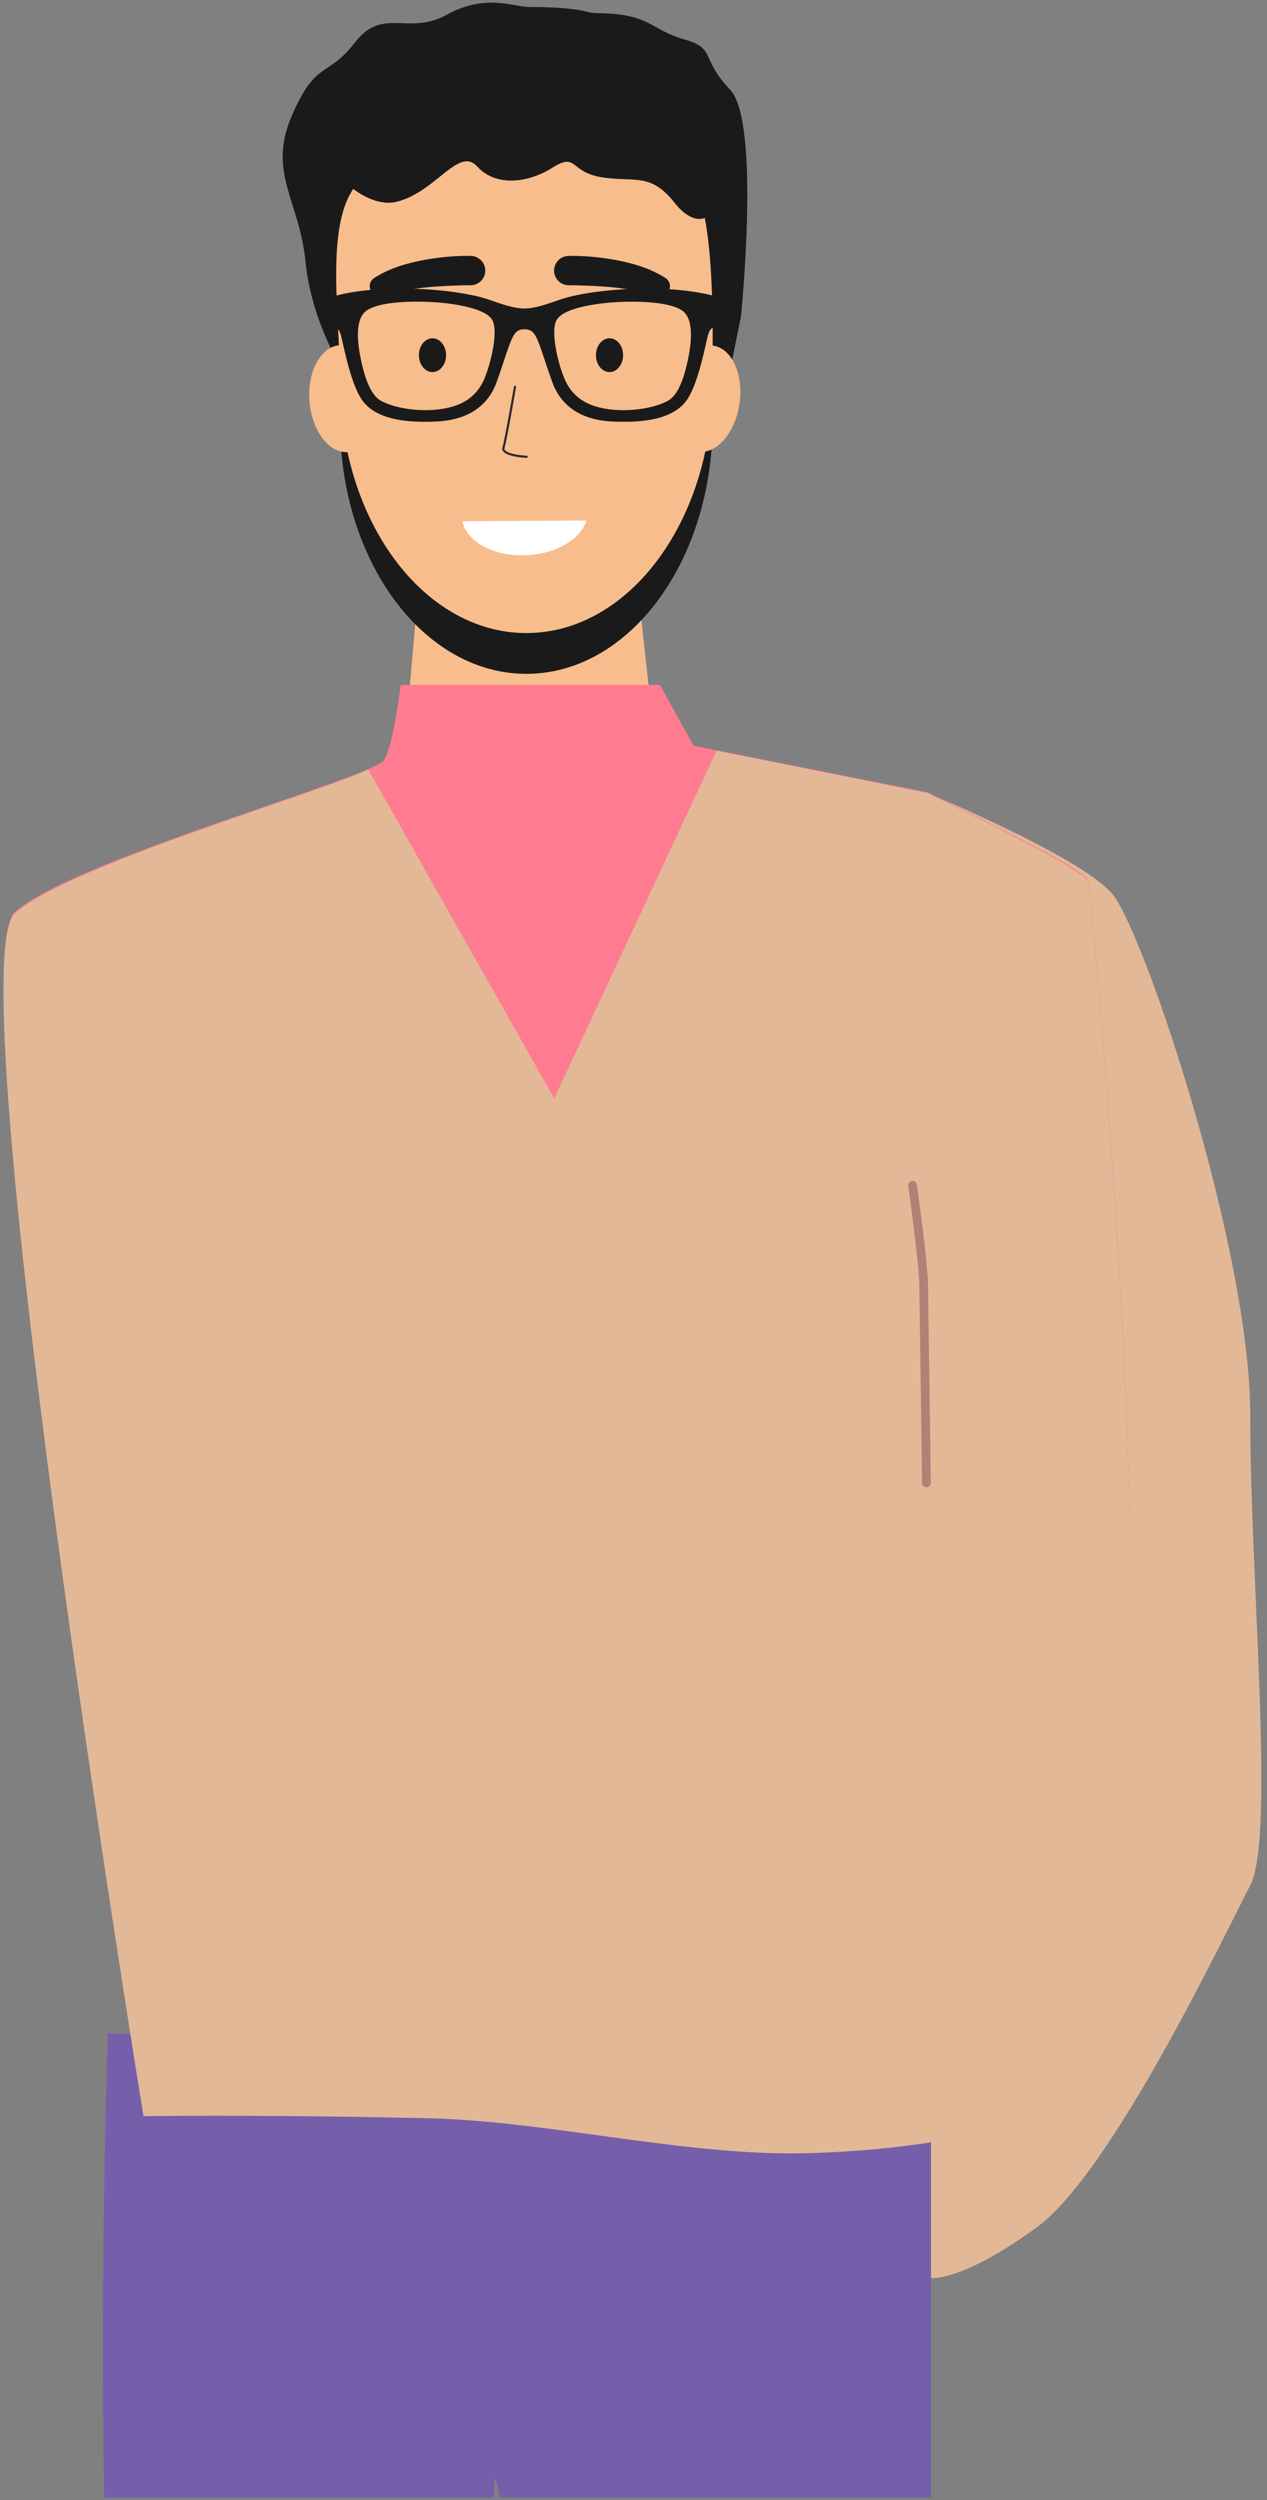 <svg width="215" height="424" fill="none" xmlns="http://www.w3.org/2000/svg"><rect width="100%" height="100%" fill="#808080" stroke="none"/><path d="M111.989 133.72l-44.008.778 3.11-36.024h37.011l3.887 35.246z" fill="#F8BD8C"/><path d="M120.917 71.657c0 23.539-14.15 42.62-31.602 42.62-17.451 0-31.601-19.081-31.601-42.62 0-9.771-2.346-24.743 1.754-31.932 5.777-10.128 19.636-10.688 29.844-10.688 10.152 0 22.173-2.368 27.954 7.668 4.162 7.215 3.651 25.107 3.651 34.952z" fill="#1A1A1A"/><path d="M125.73 53.735s3.372-33.033-1.816-38.495c-5.185-5.462-2.295-7.023-7.888-8.585-5.593-1.562-5.673-4.423-14.892-4.423-1.589 0-2.36-1.039-11.182-1.039-2.854 0-7.52-2.342-14.132 1.3-6.611 3.643-10.825-1.429-15.587 4.714-4.766 6.147-6.578 2.829-10.726 12.453-4.148 9.624 1.298 14.305 2.335 24.71 1.037 10.404 6.49 18.728 6.49 18.728l65.924-2.118 1.474-7.245z" fill="#1A1A1A"/><path d="M120.917 64.74c0 23.539-14.15 42.621-31.602 42.621-17.451 0-31.601-19.082-31.601-42.62 0-9.772-2.346-24.743 1.754-31.933C65.245 22.68 79.104 22.12 89.312 22.12c10.152 0 22.173-2.368 27.954 7.668 4.162 7.219 3.651 25.111 3.651 34.952z" fill="#F8BD8C"/><path d="M64.145 67.134c.409 5.002-1.86 9.27-5.07 9.536-3.21.265-6.145-3.577-6.557-8.578-.408-5.002 1.86-9.27 5.071-9.536 3.21-.261 6.145 3.577 6.556 8.578zm49.797-.368c-.725 4.965 1.272 9.37 4.46 9.837 3.188.468 6.358-3.178 7.082-8.143.725-4.965-1.272-9.37-4.46-9.837-3.188-.468-6.358 3.178-7.082 8.143z" fill="#F8BD8C"/><path d="M79.931 43.4a31.41 31.41 0 00-2.14.027c-.698.026-1.393.077-2.088.143-1.39.137-2.777.328-4.156.597-1.382.28-2.761.619-4.114 1.09-1.357.483-2.692 1.09-3.942 1.893a1.647 1.647 0 00-.691 1.83 1.64 1.64 0 002.026 1.131l.084-.025a39.227 39.227 0 013.593-.825 58.833 58.833 0 013.736-.516 77.178 77.178 0 013.813-.269c.64-.033 1.28-.051 1.916-.07.629-.026 1.298-.026 1.868-.033h.07a2.486 2.486 0 002.438-2.412 2.497 2.497 0 00-2.413-2.56zm33.003 3.754c-1.25-.807-2.589-1.41-3.942-1.893-1.357-.472-2.736-.81-4.115-1.09a42.137 42.137 0 00-4.155-.597 35.943 35.943 0 00-2.088-.144c-.71-.026-1.376-.048-2.14-.026a2.486 2.486 0 00.033 4.972h.062c.57.008 1.24.008 1.868.034.636.022 1.276.04 1.916.07 1.276.059 2.552.147 3.813.268 1.261.137 2.508.306 3.736.516 1.221.228 2.42.49 3.593.825l.088.026a1.642 1.642 0 001.827-.693 1.648 1.648 0 00-.496-2.268zM75.692 60.236c0 1.58-1.03 2.862-2.302 2.862s-2.302-1.282-2.302-2.862 1.03-2.862 2.302-2.862 2.302 1.282 2.302 2.862zm30.042 0c0 1.58-1.03 2.862-2.302 2.862s-2.302-1.282-2.302-2.862 1.03-2.862 2.302-2.862 2.302 1.282 2.302 2.862z" fill="#1A1A1A"/><path d="M89.367 77.653h-.008c-.338-.015-3.316-.177-3.99-1.127a.741.741 0 01-.106-.67c.408-1.34 1.93-10.199 1.945-10.287.019-.1.11-.17.214-.151a.185.185 0 01.15.214c-.062.364-1.54 8.971-1.956 10.33a.374.374 0 00.055.35c.482.686 2.84.936 3.707.973.103.004.18.092.176.191a.189.189 0 01-.187.177z" fill="#2C2A30"/><path d="M53.842 25.763s7.071 10.194 13.668 8.404c6.593-1.79 10.344-9.35 13.466-5.93 3.125 3.422 8.542 2.87 12.77.2 4.233-2.67 2.847.758 8.399 1.631 5.553.873 8.252-.854 12.315 4.31 4.067 5.16 8.23 2.695 6.843-4.31-1.39-7.005-10.829-22.043-19.158-17.749-8.328 4.302-48.303 13.444-48.303 13.444zM120.829 50.1c-.136-.04-.273-.07-.412-.103-2.118-.493-4.446-.792-6.818-.943a63.388 63.388 0 00-7.192-.03h-.008c-4.567.236-8.689.91-11.123 1.713-1.975.652-4.302 1.58-6.284 1.58-1.979 0-4.306-.928-6.28-1.58-2.648-.873-7.285-1.594-12.33-1.764h-.011c-2.468-.08-5.034-.033-7.51.199-2.007.184-3.952.486-5.736.936-.007 0-.014 0-.018.003-.559.14-1.1.291-1.625.457l.253 4.714s.714-.154 1.332.277c.106.073.21.165.305.28.165.195.312.456.415.802.118.394.272 1.072.464 1.92.29 1.259.665 2.89 1.15 4.496.585 1.967 1.328 3.893 2.244 5.06.65.826 1.485 1.46 2.43 1.942 2.953 1.513 6.99 1.558 9.958 1.429 5.266-.229 8.718-2.575 10.19-6.552.349-.943.658-1.853.945-2.704.926-2.755 1.58-4.935 2.298-5.757.51-.581 1.08-.626 1.53-.626.452 0 1.022.045 1.533.627.695.795 1.335 2.872 2.213 5.513.31.925.651 1.915 1.03 2.947 1.47 3.973 4.924 6.323 10.189 6.552 2.95.125 6.961.084 9.903-1.404.963-.482 1.817-1.123 2.478-1.963 1.218-1.543 2.122-4.434 2.773-6.975.232-.895.43-1.75.599-2.483.203-.887.361-1.605.486-2.014.136-.453.345-.763.581-.973a.867.867 0 01.151-.117c.614-.428 1.316-.27 1.316-.27l.254-4.714a20.178 20.178 0 00-1.673-.475zM81.862 64.936c-1.416 2.67-3.795 4.032-7.362 4.485-3.563.453-7.832-.246-9.98-1.532a3.128 3.128 0 01-.35-.243c-1.183-.954-1.944-2.895-2.445-4.663a33.7 33.7 0 01-.47-1.966c-.066-.32-.144-.693-.213-1.105v-.004c-.412-2.36-.706-5.933 1.173-7.237 2.206-1.536 7.758-1.65 11.436-1.422 2.772.17 8.77.91 9.902 3.065.817 1.55.177 5.237-.673 7.988-.33 1.087-.695 2.026-1.018 2.634zm34.867-3.916l-.045.203c-.434 2.022-1.257 5.094-2.842 6.401a2.577 2.577 0 01-.379.269c-2.155 1.285-6.416 1.985-9.98 1.532-3.567-.453-5.946-1.816-7.358-4.486-.36-.677-.775-1.771-1.143-3.016-.784-2.704-1.331-6.125-.555-7.602 1.136-2.158 7.133-2.895 9.906-3.064 3.677-.229 9.229-.114 11.436 1.421 1.989 1.382 1.541 5.311 1.099 7.65-.048.247-.095.482-.139.692z" fill="#1A1A1A"/><path d="M157.361 134.487s26.068 10.806 31.385 17.111c5.321 6.305 23.409 60.126 23.409 88.367 0 28.242 4.254 71.603 0 79.764-4.258 8.162-23.409 48.631-36.176 57.972-12.767 9.336-18 8.64-18 8.64l-3.122-42.038 13.676-66.502-6.939-100.204-4.233-43.11z" fill="#E2B897"/><path d="M88.426 363.694c-1.31 6.121-2.972 30.131-4.49 56.535-.059 1.108-.125 2.217-.188 3.333H17.674c-.725-40.175.625-78.759.625-78.759s.621.034 1.746.1c.574.04 1.28.081 2.104.14.077.007.158.011.242.018.015 0 .03 0 .045.004 5.997.412 17.709 1.363 29.63 3.131 6.23.924 12.517 2.069 18.077 3.48 7.8 1.974 14.168 4.468 16.918 7.591.192.217.364.434.523.655v.004c.103.151.198.295.286.449.593 1.035.806 2.14.556 3.319z" fill="#755FAA"/><path d="M157.979 351.669v71.889H84.84l-.636-2.839-.268-.494-14.382-26.455-16.492-29.947-2.72-4.939-.31-.563-3.662-6.652h111.61z" fill="#755FAA"/><path d="M67.981 116.16h44.012l5.704 10.305 39.669 7.9s26.446 12.71 27.222 14.773c.779 2.062 10.112 108.55 6.221 134.659-3.89 26.106-1.555 54.963-5.445 68.015-3.891 13.053-161.005 5.495-161.005 5.495S-7.529 163.564 2.58 154.633c10.113-8.932 60.927-22.787 62.611-25.763 1.688-2.976 2.791-12.71 2.791-12.71z" fill="#FF7C90"/><path d="M190.805 284.891c-3.887 26.279-1.552 55.319-5.446 68.457-1.401 4.733-21.952 11.145-48.597 11.823-20.18.511-43.791-5.44-63.847-5.923a937.97 937.97 0 00-4.497-.099c-24.865-.516-44.067-.265-44.067-.265S-7.537 163.877 2.571 154.887c8.87-7.882 49.054-19.583 59.934-24.356l31.54 55.765 27.545-58.977 35.764 7.171s26.446 12.791 27.222 14.865c.783 2.073 10.12 109.258 6.229 135.536z" fill="#E2B897"/><path d="M157.207 252.219a.74.74 0 01-.736-.726l-.467-33.39c-.059-4.166-1.86-16.821-1.875-16.946a.736.736 0 111.456-.206c.074.523 1.831 12.872 1.894 17.133l.467 33.391a.738.738 0 01-.725.747c-.007-.003-.011-.003-.014-.003z" fill="#B08174"/><path d="M78.475 88.393c.699 3.606 5.615 6.154 11.285 5.746 4.928-.354 8.84-2.829 9.752-5.864l-21.037.118z" fill="#fff"/></svg>